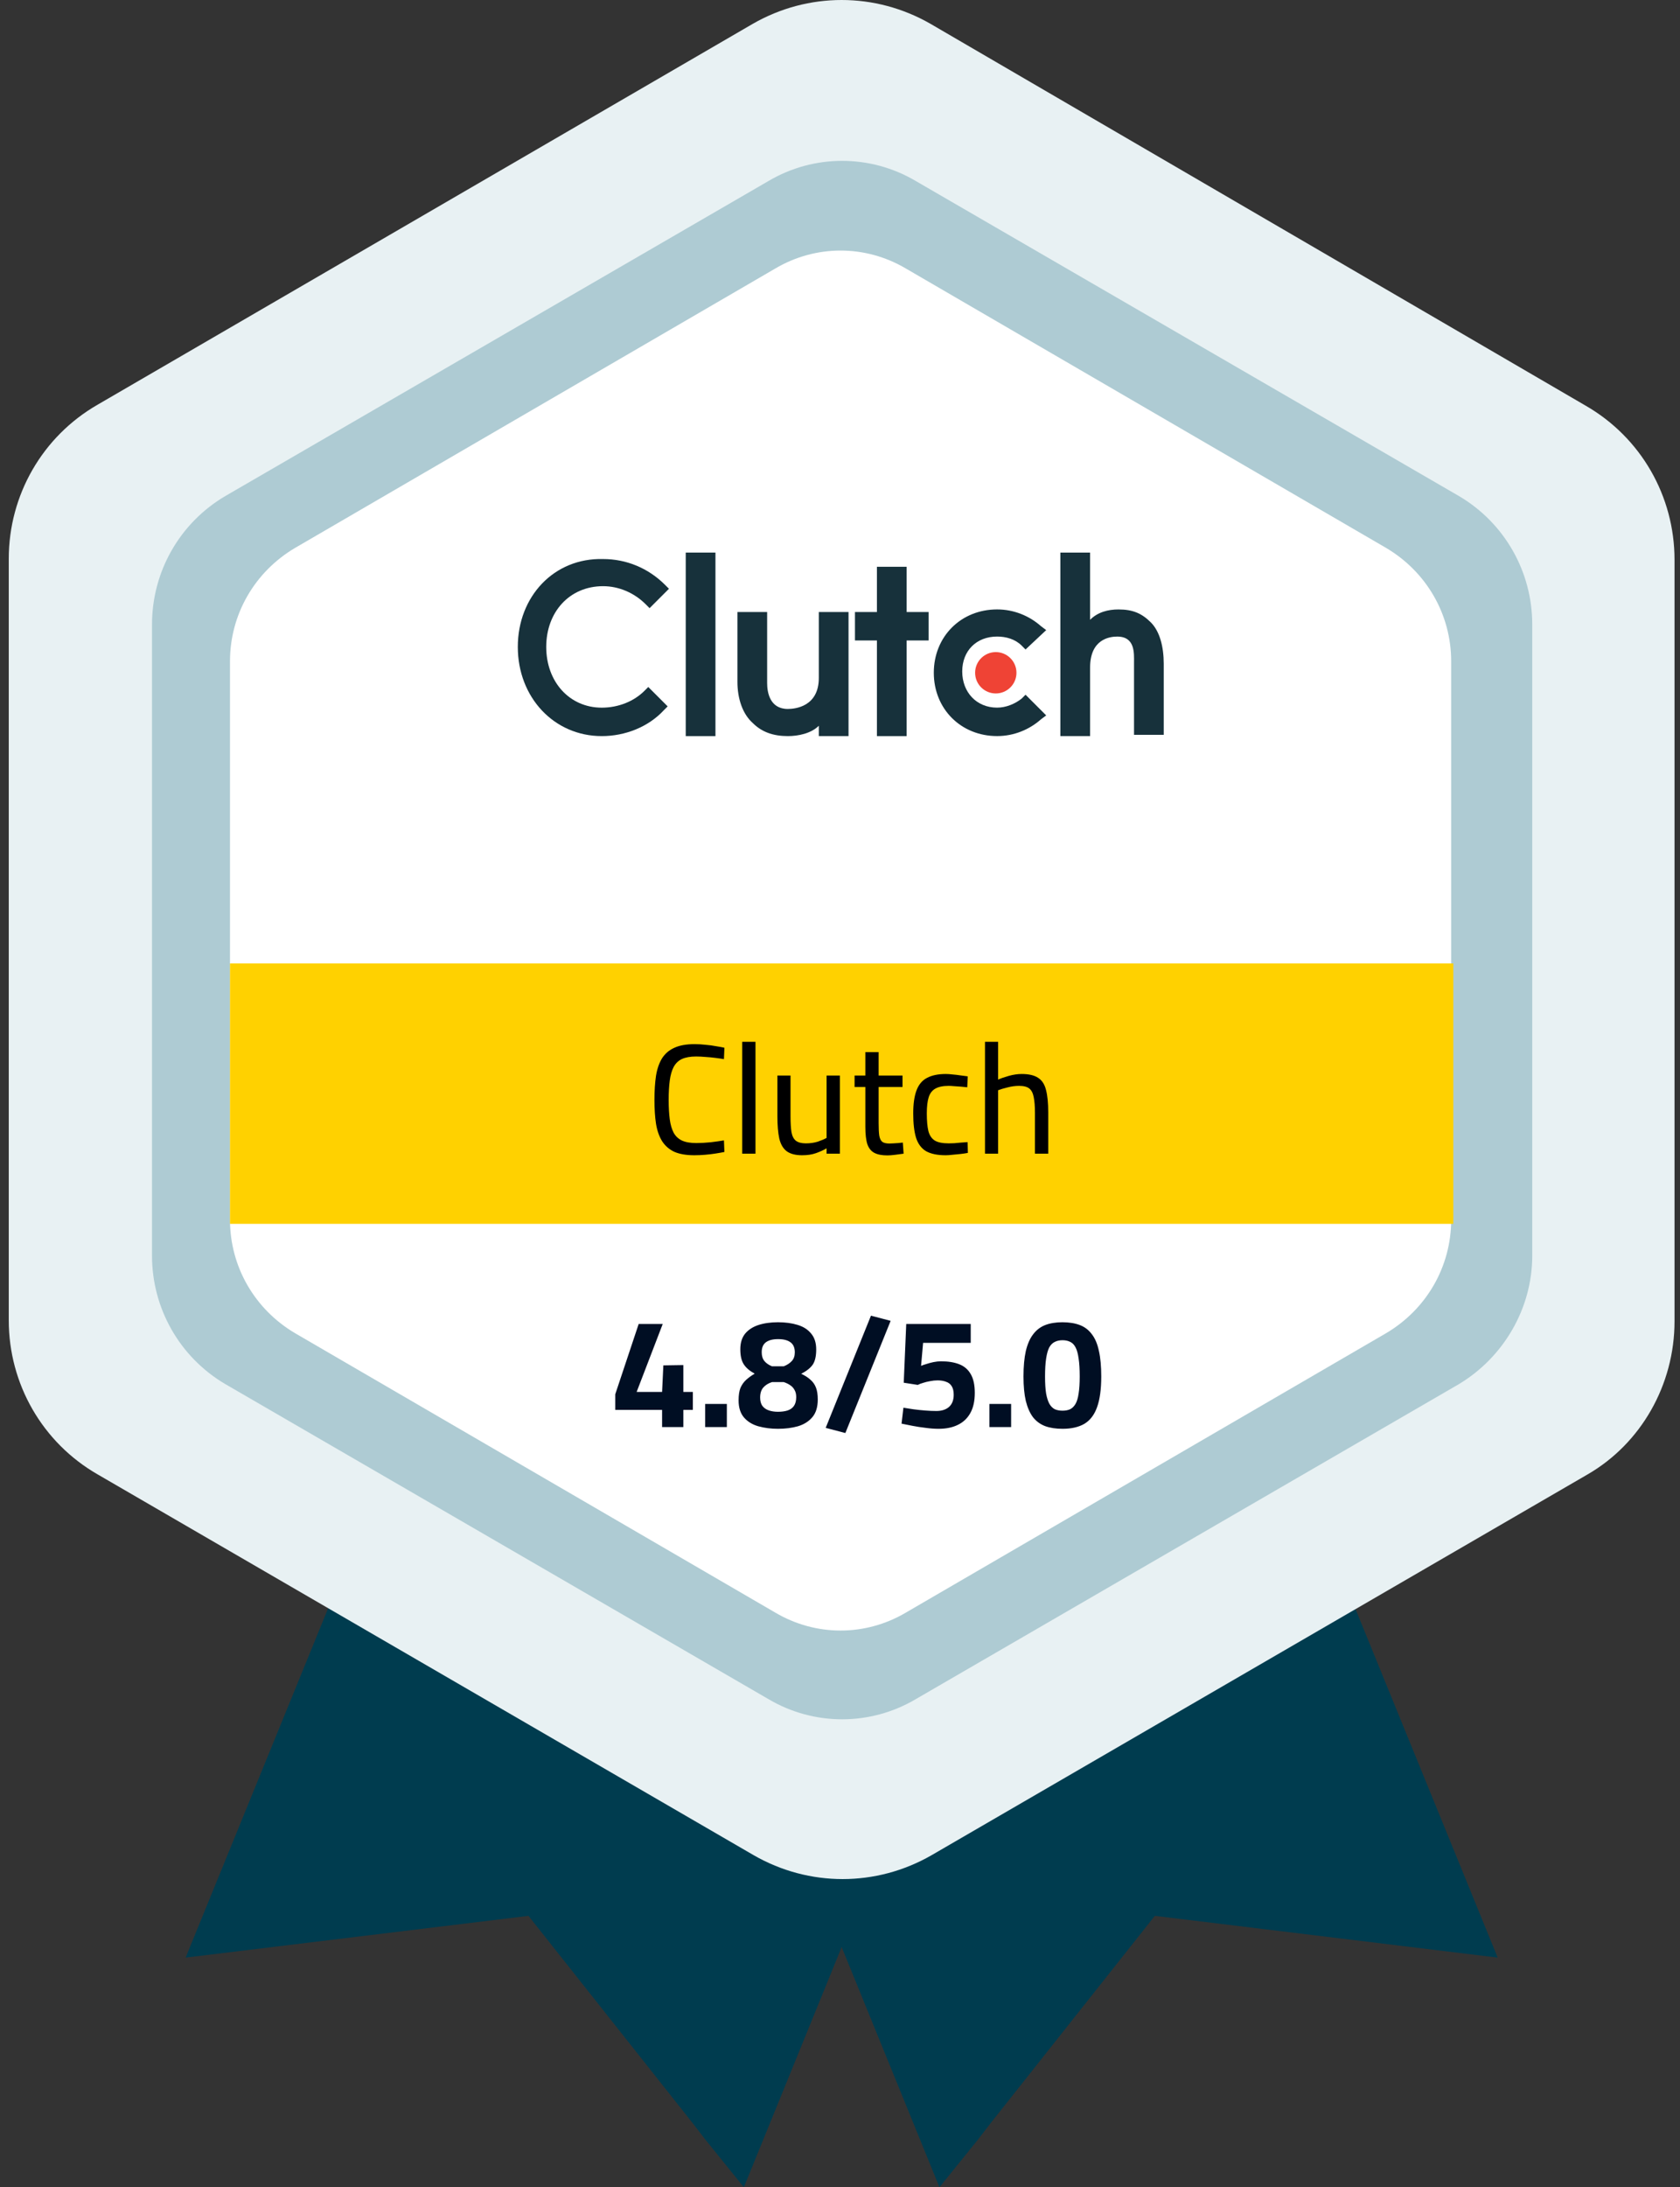 <svg width="146" height="190" viewBox="0 0 146 190" fill="none" xmlns="http://www.w3.org/2000/svg">
<rect x="0" y="0" width="146" height="190" fill="#333333" stroke="none"/>
<g clip-path="url(#clip0_4226_12492)">
<path d="M102.594 102.512L130.155 170.048L100.361 166.421L86.194 184.298L84.992 185.853L81.644 189.998L54.168 122.548L102.594 102.512Z" fill="#003C4F"/>
<path d="M43.694 102.512L16.133 170.048L45.927 166.421L60.094 184.298L61.296 185.853L64.644 189.998L92.12 122.548L43.694 102.512Z" fill="#003C4F"/>
<path d="M145.524 114.777V48.623C145.524 43.096 142.604 38 137.796 35.236L80.87 2.073C76.062 -0.691 70.223 -0.691 65.415 2.073L8.489 35.15C3.681 37.914 0.762 43.009 0.762 48.536V114.691C0.762 120.218 3.681 125.314 8.489 128.077L65.501 161.155C70.309 163.918 76.148 163.918 80.956 161.155L137.968 128.077C142.604 125.4 145.524 120.305 145.524 114.777Z" fill="#E8F1F3"/>
<path d="M133.159 109.081V54.24C133.159 49.662 130.755 45.431 126.805 43.099L79.582 15.722C75.632 13.39 70.738 13.39 66.788 15.722L19.565 43.099C15.615 45.431 13.211 49.662 13.211 54.24V109.081C13.211 113.658 15.615 117.89 19.565 120.222L66.788 147.599C70.738 149.931 75.632 149.931 79.582 147.599L126.805 120.222C130.669 117.89 133.159 113.658 133.159 109.081Z" fill="#AECBD3"/>
<path d="M126.113 105.97V57.434C126.113 53.375 123.966 49.661 120.446 47.588L78.717 23.32C75.197 21.247 70.904 21.247 67.384 23.32L25.655 47.588C22.135 49.661 19.988 53.375 19.988 57.434V105.97C19.988 110.029 22.135 113.743 25.655 115.816L67.384 140.084C70.904 142.157 75.197 142.157 78.717 140.084L120.446 115.816C123.966 113.743 126.113 110.029 126.113 105.97Z" fill="white"/>
<path d="M59.594 48H62.176V63.942H59.594V48Z" fill="#17313B"/>
<path d="M71.159 58.89C71.159 61.36 69.138 61.584 68.465 61.584C66.893 61.584 66.668 60.125 66.668 59.339V53.164H64.086V59.227C64.086 60.686 64.535 62.033 65.433 62.819C66.219 63.605 67.23 63.942 68.465 63.942C69.363 63.942 70.485 63.717 71.159 63.044V63.942H73.741V53.164H71.159V58.89Z" fill="#17313B"/>
<path d="M78.792 49.234H76.209V53.164H74.301V55.634H76.209V63.942H78.792V55.634H80.7V53.164H78.792V49.234Z" fill="#17313B"/>
<path d="M88.787 60.684C88.225 61.133 87.439 61.47 86.654 61.47C84.857 61.47 83.622 60.123 83.622 58.327C83.622 56.53 84.857 55.295 86.654 55.295C87.439 55.295 88.225 55.52 88.787 56.081L89.124 56.418L90.92 54.734L90.471 54.397C89.46 53.499 88.113 52.938 86.654 52.938C83.51 52.938 81.152 55.295 81.152 58.439C81.152 61.582 83.51 63.94 86.654 63.94C88.113 63.94 89.46 63.379 90.471 62.48L90.92 62.144L89.124 60.347L88.787 60.684Z" fill="#17313B"/>
<path d="M100.011 54.063C99.225 53.277 98.439 52.94 97.204 52.94C96.306 52.94 95.408 53.164 94.734 53.838V48H92.152V63.942H94.734V57.992C94.734 55.522 96.419 55.297 97.092 55.297C98.664 55.297 98.552 56.757 98.552 57.543V63.83H101.134V57.655C101.134 56.196 100.797 54.849 100.011 54.063Z" fill="#17313B"/>
<path d="M86.538 60.237C87.531 60.237 88.335 59.433 88.335 58.441C88.335 57.449 87.531 56.645 86.538 56.645C85.546 56.645 84.742 57.449 84.742 58.441C84.742 59.433 85.546 60.237 86.538 60.237Z" fill="#EF4335"/>
<path d="M56.002 60.013C55.104 60.911 53.757 61.472 52.297 61.472C49.491 61.472 47.47 59.227 47.47 56.196C47.47 53.164 49.491 50.919 52.41 50.919C53.757 50.919 55.104 51.48 56.115 52.491L56.452 52.828L58.136 51.144L57.799 50.807C56.339 49.347 54.431 48.561 52.41 48.561C48.144 48.449 45 51.817 45 56.196C45 60.574 48.144 63.942 52.297 63.942C54.318 63.942 56.339 63.156 57.687 61.697L58.023 61.36L56.339 59.676L56.002 60.013Z" fill="#17313B"/>
<rect x="19.988" y="83.691" width="106.31" height="22.619" fill="#FFD100"/>
<path d="M60.349 100.351C59.635 100.351 59.051 100.251 58.599 100.052C58.155 99.844 57.803 99.536 57.54 99.129C57.287 98.722 57.11 98.22 57.011 97.623C56.92 97.026 56.875 96.333 56.875 95.546C56.875 94.75 56.92 94.049 57.011 93.443C57.11 92.837 57.287 92.33 57.54 91.923C57.803 91.516 58.16 91.213 58.612 91.013C59.065 90.805 59.644 90.701 60.349 90.701C60.675 90.701 60.996 90.719 61.313 90.756C61.639 90.783 61.942 90.823 62.222 90.878C62.512 90.923 62.756 90.968 62.955 91.013L62.914 92.004C62.715 91.968 62.471 91.932 62.181 91.896C61.901 91.859 61.611 91.832 61.313 91.814C61.014 91.787 60.743 91.773 60.499 91.773C59.992 91.773 59.58 91.846 59.264 91.991C58.956 92.135 58.716 92.366 58.544 92.683C58.382 92.99 58.268 93.384 58.205 93.863C58.142 94.334 58.11 94.895 58.11 95.546C58.11 96.189 58.142 96.75 58.205 97.229C58.268 97.7 58.382 98.089 58.544 98.396C58.707 98.695 58.947 98.921 59.264 99.075C59.58 99.22 59.996 99.292 60.512 99.292C60.892 99.292 61.308 99.269 61.761 99.224C62.213 99.17 62.598 99.116 62.914 99.061L62.955 100.066C62.738 100.111 62.485 100.156 62.195 100.201C61.906 100.247 61.598 100.283 61.272 100.31C60.956 100.337 60.648 100.351 60.349 100.351ZM64.502 100.215V90.498H65.655V100.215H64.502ZM69.704 100.351C69.125 100.351 68.677 100.233 68.361 99.998C68.053 99.763 67.841 99.396 67.723 98.898C67.614 98.392 67.56 97.749 67.56 96.971V93.429H68.7V96.958C68.7 97.537 68.727 97.998 68.782 98.342C68.845 98.686 68.972 98.935 69.162 99.088C69.361 99.242 69.65 99.319 70.03 99.319C70.41 99.319 70.758 99.269 71.075 99.17C71.392 99.061 71.645 98.953 71.835 98.844V93.429H72.989V100.215H71.835V99.753C71.546 99.916 71.234 100.057 70.899 100.174C70.564 100.292 70.166 100.351 69.704 100.351ZM77.117 100.364C76.646 100.364 76.271 100.292 75.99 100.147C75.71 100.002 75.506 99.753 75.38 99.401C75.262 99.039 75.203 98.532 75.203 97.881V94.42H74.267V93.429H75.203V91.393H76.357V93.429H78.433V94.42H76.357V97.555C76.357 98.016 76.375 98.378 76.411 98.641C76.456 98.894 76.542 99.075 76.669 99.183C76.805 99.283 77.013 99.333 77.293 99.333C77.384 99.333 77.497 99.328 77.633 99.319C77.777 99.31 77.922 99.301 78.067 99.292C78.221 99.274 78.352 99.26 78.46 99.251L78.528 100.215C78.329 100.242 78.09 100.274 77.809 100.31C77.538 100.346 77.307 100.364 77.117 100.364ZM82.187 100.351C81.463 100.351 80.893 100.233 80.477 99.998C80.07 99.753 79.78 99.364 79.608 98.831C79.445 98.297 79.364 97.591 79.364 96.713C79.364 95.89 79.459 95.225 79.649 94.718C79.839 94.212 80.142 93.85 80.558 93.633C80.983 93.406 81.531 93.293 82.2 93.293C82.363 93.293 82.558 93.307 82.784 93.334C83.01 93.352 83.241 93.379 83.476 93.416C83.72 93.443 83.928 93.47 84.1 93.497L84.059 94.447C83.897 94.429 83.716 94.411 83.517 94.393C83.318 94.375 83.119 94.361 82.919 94.352C82.73 94.334 82.571 94.325 82.445 94.325C81.947 94.325 81.558 94.406 81.277 94.569C81.006 94.723 80.816 94.972 80.707 95.316C80.599 95.659 80.544 96.125 80.544 96.713C80.544 97.356 80.59 97.867 80.68 98.247C80.78 98.627 80.965 98.903 81.237 99.075C81.508 99.238 81.911 99.319 82.445 99.319C82.571 99.319 82.734 99.315 82.933 99.306C83.132 99.287 83.331 99.269 83.53 99.251C83.738 99.233 83.924 99.22 84.087 99.211L84.114 100.147C83.933 100.183 83.72 100.215 83.476 100.242C83.241 100.269 83.005 100.292 82.77 100.31C82.544 100.337 82.35 100.351 82.187 100.351ZM85.6 100.215V90.498H86.74V93.782C86.975 93.673 87.287 93.565 87.676 93.456C88.065 93.348 88.436 93.293 88.789 93.293C89.413 93.293 89.893 93.406 90.227 93.633C90.562 93.85 90.788 94.203 90.906 94.691C91.033 95.18 91.096 95.822 91.096 96.618V100.215H89.942V96.673C89.942 96.103 89.906 95.646 89.834 95.302C89.77 94.958 89.644 94.709 89.454 94.556C89.264 94.402 88.965 94.325 88.558 94.325C88.232 94.325 87.898 94.37 87.554 94.461C87.219 94.542 86.948 94.623 86.74 94.705V100.215H85.6Z" fill="black"/>
<path d="M57.539 123.965V122.472H53.468V121.115L55.504 115.008H57.594L55.327 120.911H57.539L57.648 118.604L59.385 118.577V120.911H60.213V122.472H59.385V123.965H57.539ZM61.281 123.965V121.956H63.167V123.965H61.281ZM67.607 124.114C67.001 124.114 66.436 124.042 65.911 123.897C65.395 123.752 64.979 123.499 64.662 123.137C64.346 122.775 64.187 122.277 64.187 121.644C64.187 121.192 64.242 120.83 64.35 120.558C64.468 120.287 64.631 120.056 64.839 119.866C65.047 119.676 65.296 119.495 65.585 119.323C65.151 119.088 64.834 118.817 64.635 118.509C64.436 118.202 64.337 117.767 64.337 117.206C64.337 116.654 64.472 116.207 64.744 115.863C65.024 115.519 65.409 115.266 65.897 115.103C66.395 114.94 66.965 114.858 67.607 114.858C68.25 114.858 68.82 114.935 69.317 115.089C69.824 115.243 70.218 115.496 70.498 115.849C70.788 116.193 70.932 116.65 70.932 117.22C70.932 117.799 70.833 118.238 70.634 118.536C70.435 118.826 70.1 119.093 69.629 119.337C69.946 119.482 70.209 119.649 70.417 119.839C70.634 120.02 70.797 120.246 70.905 120.518C71.014 120.789 71.068 121.137 71.068 121.563C71.068 122.223 70.91 122.739 70.593 123.11C70.276 123.481 69.856 123.743 69.331 123.897C68.815 124.042 68.241 124.114 67.607 124.114ZM67.607 122.635C67.924 122.635 68.2 122.599 68.435 122.526C68.68 122.445 68.865 122.314 68.992 122.133C69.127 121.943 69.195 121.685 69.195 121.359C69.195 121.106 69.145 120.898 69.046 120.735C68.955 120.563 68.824 120.423 68.652 120.314C68.49 120.206 68.308 120.12 68.109 120.056H67.092C66.775 120.156 66.522 120.314 66.332 120.531C66.151 120.739 66.06 121.029 66.06 121.4C66.06 121.698 66.124 121.938 66.25 122.119C66.386 122.3 66.571 122.431 66.807 122.513C67.042 122.594 67.309 122.635 67.607 122.635ZM67.092 118.686H68.109C68.408 118.568 68.643 118.414 68.815 118.224C68.987 118.034 69.073 117.785 69.073 117.478C69.073 117.071 68.946 116.777 68.693 116.596C68.449 116.415 68.091 116.324 67.621 116.324C67.159 116.324 66.807 116.415 66.562 116.596C66.318 116.777 66.196 117.066 66.196 117.464C66.196 117.781 66.273 118.034 66.427 118.224C66.58 118.414 66.802 118.568 67.092 118.686ZM73.466 124.481L71.756 124.033L75.691 114.288L77.401 114.736L73.466 124.481ZM81.565 124.114C81.221 124.114 80.85 124.087 80.452 124.033C80.054 123.987 79.669 123.929 79.299 123.856C78.928 123.784 78.611 123.721 78.349 123.666L78.511 122.282C78.756 122.318 79.045 122.363 79.38 122.418C79.715 122.463 80.059 122.499 80.411 122.526C80.764 122.553 81.085 122.567 81.375 122.567C81.836 122.567 82.203 122.449 82.474 122.214C82.746 121.97 82.881 121.617 82.881 121.156C82.881 120.839 82.823 120.59 82.705 120.409C82.596 120.228 82.434 120.102 82.216 120.029C82.008 119.948 81.764 119.907 81.484 119.907C81.266 119.907 81.049 119.93 80.832 119.975C80.615 120.011 80.411 120.061 80.221 120.124C80.031 120.178 79.878 120.237 79.76 120.301L78.539 120.111L78.756 115.008H84.361V116.65H80.221L80.045 118.645C80.172 118.591 80.33 118.536 80.52 118.482C80.71 118.419 80.914 118.364 81.131 118.319C81.357 118.274 81.574 118.251 81.782 118.251C82.406 118.251 82.936 118.337 83.37 118.509C83.804 118.681 84.135 118.966 84.361 119.364C84.596 119.762 84.714 120.305 84.714 120.993C84.714 121.707 84.582 122.296 84.32 122.757C84.067 123.209 83.705 123.549 83.234 123.775C82.773 124.001 82.216 124.114 81.565 124.114ZM85.985 123.965V121.956H87.871V123.965H85.985ZM92.339 124.114C91.76 124.114 91.257 124.037 90.832 123.883C90.407 123.721 90.054 123.463 89.774 123.11C89.502 122.748 89.294 122.277 89.149 121.698C89.014 121.119 88.946 120.409 88.946 119.568C88.946 118.699 89.014 117.962 89.149 117.356C89.294 116.749 89.507 116.265 89.787 115.903C90.068 115.532 90.416 115.266 90.832 115.103C91.257 114.94 91.755 114.858 92.325 114.858C92.913 114.858 93.42 114.94 93.845 115.103C94.27 115.266 94.619 115.532 94.89 115.903C95.171 116.265 95.374 116.749 95.501 117.356C95.637 117.953 95.704 118.69 95.704 119.568C95.704 120.681 95.582 121.572 95.338 122.241C95.103 122.902 94.736 123.381 94.239 123.68C93.741 123.969 93.108 124.114 92.339 124.114ZM92.339 122.54C92.592 122.54 92.809 122.499 92.99 122.418C93.18 122.327 93.338 122.173 93.465 121.956C93.592 121.739 93.682 121.436 93.737 121.047C93.8 120.658 93.832 120.165 93.832 119.568C93.832 118.934 93.8 118.414 93.737 118.007C93.682 117.6 93.596 117.283 93.479 117.057C93.361 116.822 93.207 116.659 93.017 116.568C92.827 116.469 92.601 116.419 92.339 116.419C92.076 116.419 91.85 116.469 91.66 116.568C91.47 116.659 91.312 116.817 91.185 117.043C91.067 117.27 90.977 117.591 90.914 118.007C90.85 118.414 90.819 118.939 90.819 119.581C90.819 120.178 90.85 120.672 90.914 121.061C90.986 121.45 91.086 121.753 91.212 121.97C91.339 122.178 91.493 122.327 91.674 122.418C91.864 122.499 92.085 122.54 92.339 122.54Z" fill="#000E23"/>
</g>
<defs>
<clipPath id="clip0_4226_12492">
<rect width="144.762" height="190" fill="white" transform="translate(0.762)"/>
</clipPath>
</defs>
</svg>
